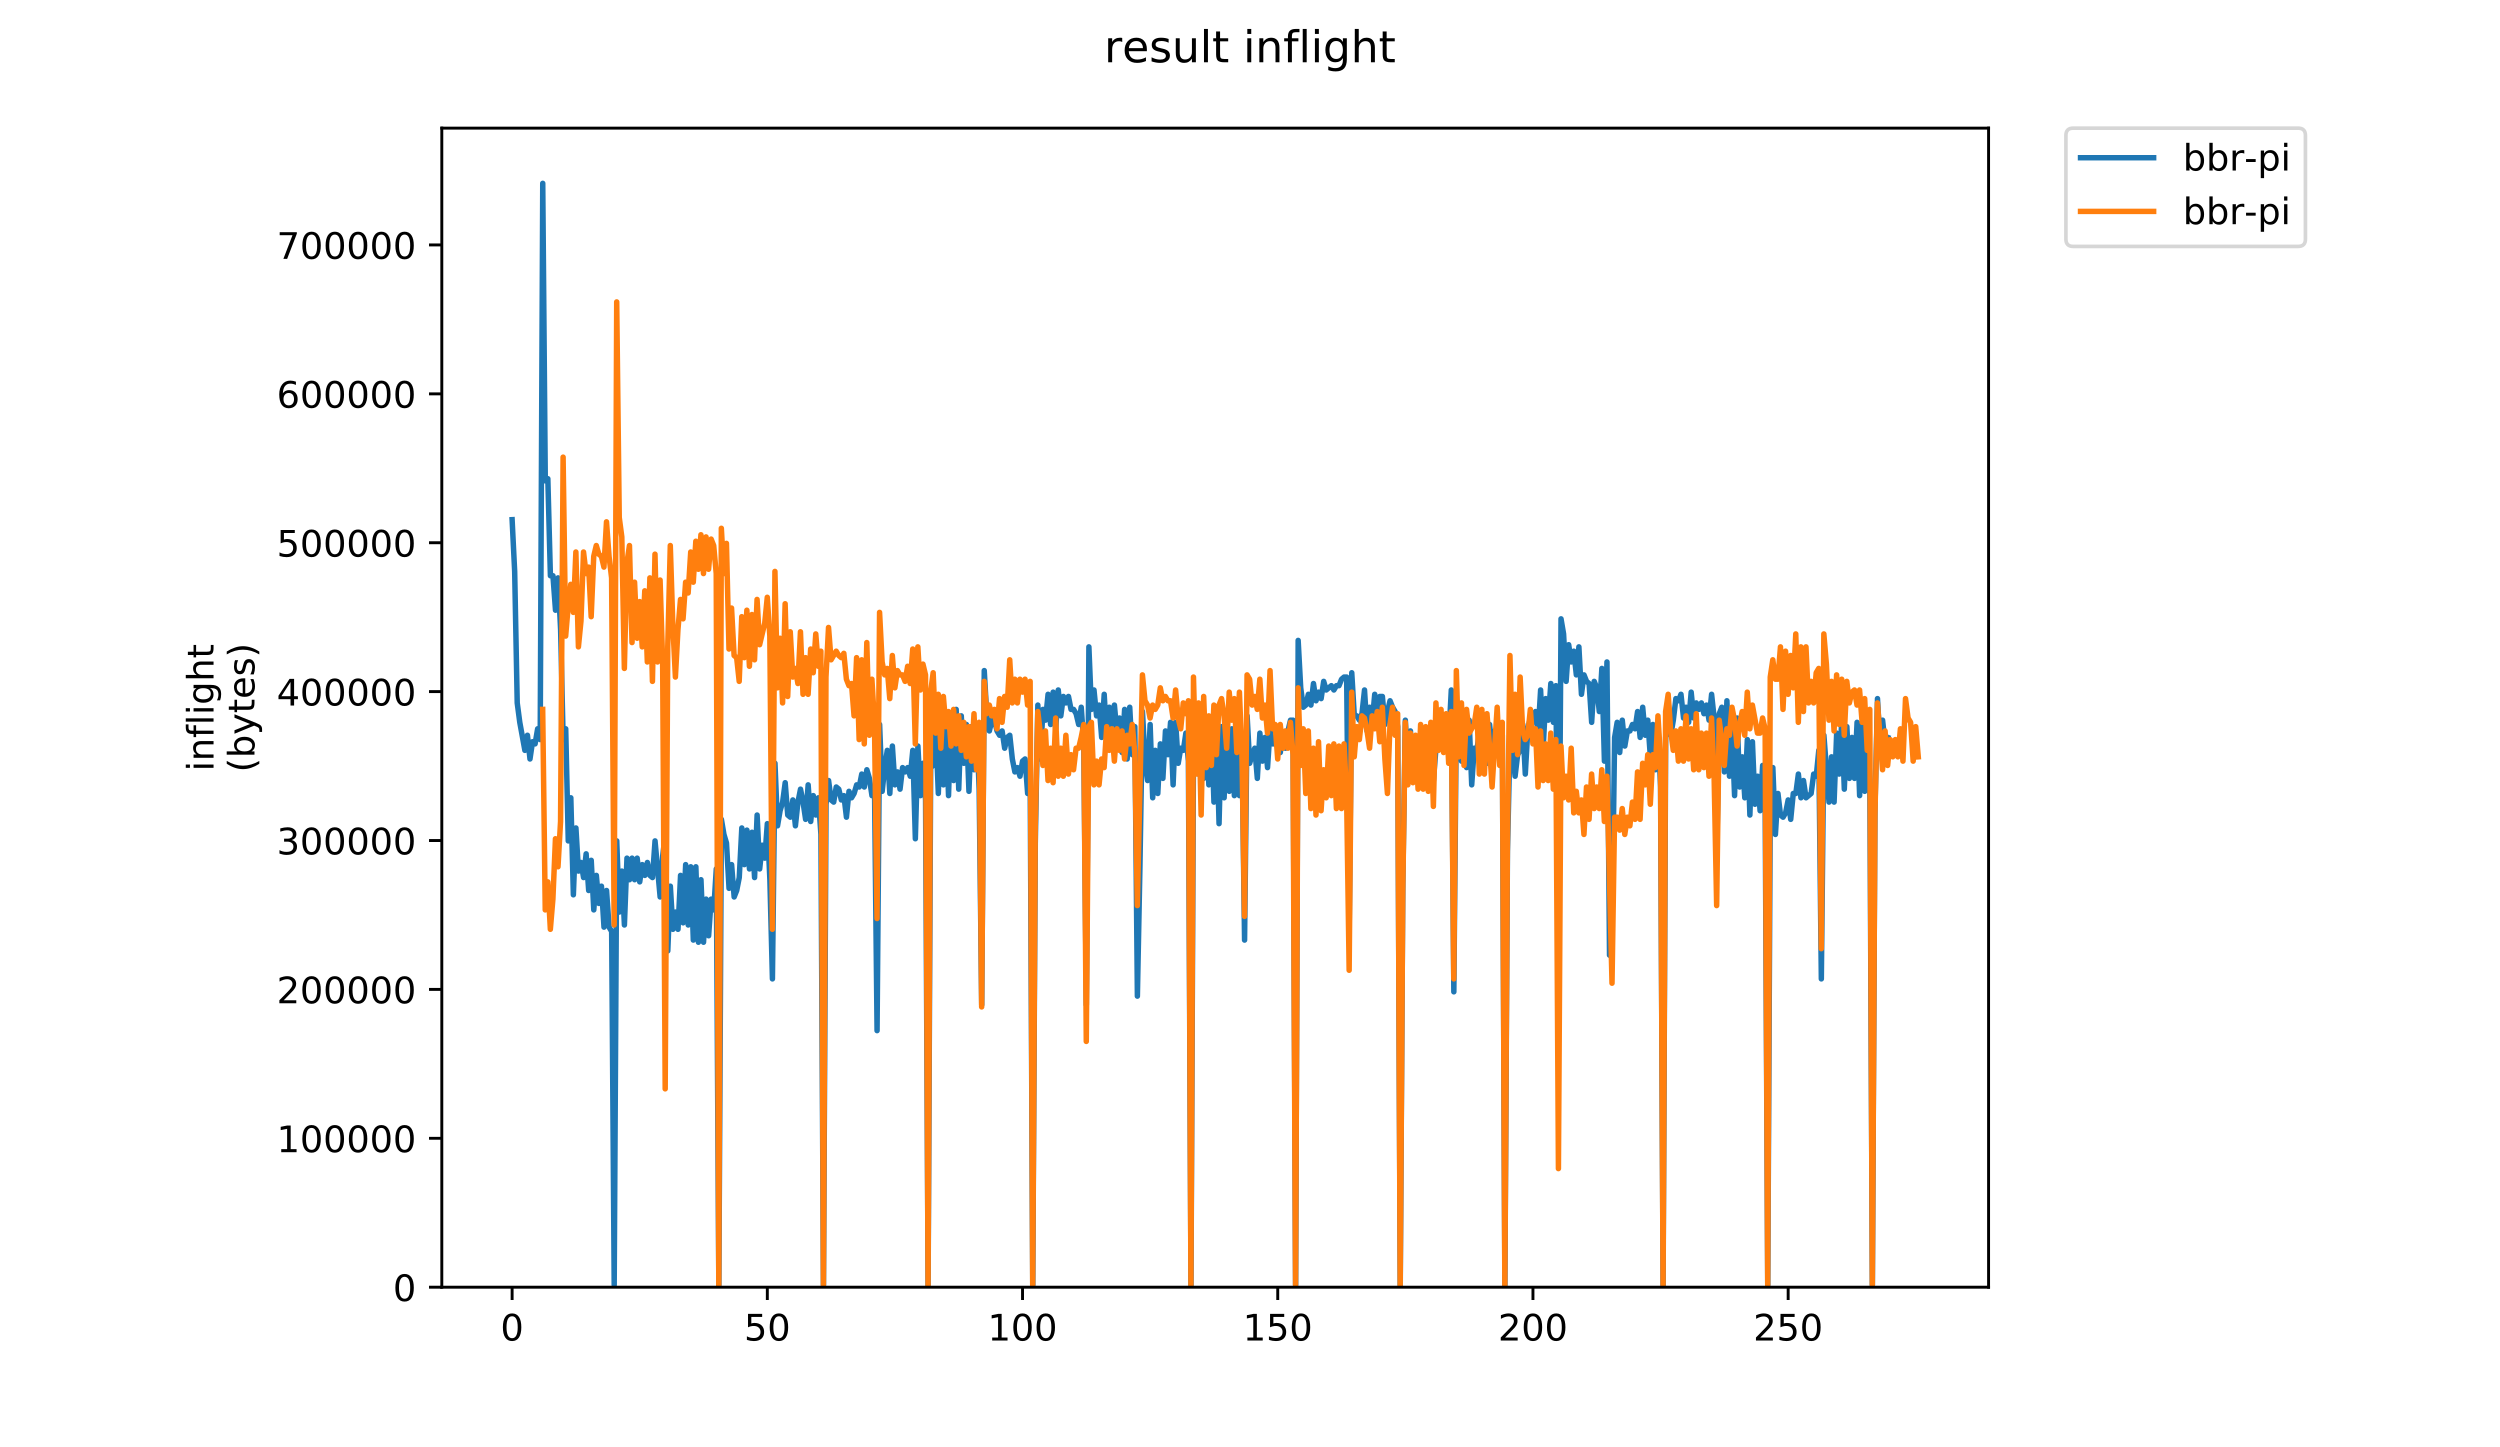 <?xml version="1.0" encoding="utf-8" standalone="no"?>
<!DOCTYPE svg PUBLIC "-//W3C//DTD SVG 1.1//EN"
  "http://www.w3.org/Graphics/SVG/1.1/DTD/svg11.dtd">
<!-- Created with matplotlib (https://matplotlib.org/) -->
<svg height="396pt" version="1.1" viewBox="0 0 684 396" width="684pt" xmlns="http://www.w3.org/2000/svg" xmlns:xlink="http://www.w3.org/1999/xlink">
 <defs>
  <style type="text/css">
*{stroke-linecap:butt;stroke-linejoin:round;}
  </style>
 </defs>
 <g id="figure_1">
  <g id="patch_1">
   <path d="M 0 396 
L 684 396 
L 684 0 
L 0 0 
z
" style="fill:#ffffff;"/>
  </g>
  <g id="axes_1">
   <g id="patch_2">
    <path d="M 120.879 352.174 
L 544.074 352.174 
L 544.074 35.062 
L 120.879 35.062 
z
" style="fill:#ffffff;"/>
   </g>
   <g id="matplotlib.axis_1">
    <g id="xtick_1">
     <g id="line2d_1">
      <defs>
       <path d="M 0 0 
L 0 3.5 
" id="m4d4b035a25" style="stroke:#000000;stroke-width:0.8;"/>
      </defs>
      <g>
       <use style="stroke:#000000;stroke-width:0.8;" x="140.115" xlink:href="#m4d4b035a25" y="352.174"/>
      </g>
     </g>
     <g id="text_1">
      <!-- 0 -->
      <defs>
       <path d="M 31.781 66.406 
Q 24.172 66.406 20.328 58.906 
Q 16.5 51.422 16.5 36.375 
Q 16.5 21.391 20.328 13.891 
Q 24.172 6.391 31.781 6.391 
Q 39.453 6.391 43.281 13.891 
Q 47.125 21.391 47.125 36.375 
Q 47.125 51.422 43.281 58.906 
Q 39.453 66.406 31.781 66.406 
z
M 31.781 74.219 
Q 44.047 74.219 50.516 64.516 
Q 56.984 54.828 56.984 36.375 
Q 56.984 17.969 50.516 8.266 
Q 44.047 -1.422 31.781 -1.422 
Q 19.531 -1.422 13.062 8.266 
Q 6.594 17.969 6.594 36.375 
Q 6.594 54.828 13.062 64.516 
Q 19.531 74.219 31.781 74.219 
z
" id="DejaVuSans-48"/>
      </defs>
      <g transform="translate(136.933 366.773)scale(0.1 -0.1)">
       <use xlink:href="#DejaVuSans-48"/>
      </g>
     </g>
    </g>
    <g id="xtick_2">
     <g id="line2d_2">
      <g>
       <use style="stroke:#000000;stroke-width:0.8;" x="209.94" xlink:href="#m4d4b035a25" y="352.174"/>
      </g>
     </g>
     <g id="text_2">
      <!-- 50 -->
      <defs>
       <path d="M 10.797 72.906 
L 49.516 72.906 
L 49.516 64.594 
L 19.828 64.594 
L 19.828 46.734 
Q 21.969 47.469 24.109 47.828 
Q 26.266 48.188 28.422 48.188 
Q 40.625 48.188 47.75 41.5 
Q 54.891 34.812 54.891 23.391 
Q 54.891 11.625 47.562 5.094 
Q 40.234 -1.422 26.906 -1.422 
Q 22.312 -1.422 17.547 -0.641 
Q 12.797 0.141 7.719 1.703 
L 7.719 11.625 
Q 12.109 9.234 16.797 8.062 
Q 21.484 6.891 26.703 6.891 
Q 35.156 6.891 40.078 11.328 
Q 45.016 15.766 45.016 23.391 
Q 45.016 31 40.078 35.438 
Q 35.156 39.891 26.703 39.891 
Q 22.75 39.891 18.812 39.016 
Q 14.891 38.141 10.797 36.281 
z
" id="DejaVuSans-53"/>
      </defs>
      <g transform="translate(203.577 366.773)scale(0.1 -0.1)">
       <use xlink:href="#DejaVuSans-53"/>
       <use x="63.623" xlink:href="#DejaVuSans-48"/>
      </g>
     </g>
    </g>
    <g id="xtick_3">
     <g id="line2d_3">
      <g>
       <use style="stroke:#000000;stroke-width:0.8;" x="279.765" xlink:href="#m4d4b035a25" y="352.174"/>
      </g>
     </g>
     <g id="text_3">
      <!-- 100 -->
      <defs>
       <path d="M 12.406 8.297 
L 28.516 8.297 
L 28.516 63.922 
L 10.984 60.406 
L 10.984 69.391 
L 28.422 72.906 
L 38.281 72.906 
L 38.281 8.297 
L 54.391 8.297 
L 54.391 0 
L 12.406 0 
z
" id="DejaVuSans-49"/>
      </defs>
      <g transform="translate(270.221 366.773)scale(0.1 -0.1)">
       <use xlink:href="#DejaVuSans-49"/>
       <use x="63.623" xlink:href="#DejaVuSans-48"/>
       <use x="127.246" xlink:href="#DejaVuSans-48"/>
      </g>
     </g>
    </g>
    <g id="xtick_4">
     <g id="line2d_4">
      <g>
       <use style="stroke:#000000;stroke-width:0.8;" x="349.59" xlink:href="#m4d4b035a25" y="352.174"/>
      </g>
     </g>
     <g id="text_4">
      <!-- 150 -->
      <g transform="translate(340.047 366.773)scale(0.1 -0.1)">
       <use xlink:href="#DejaVuSans-49"/>
       <use x="63.623" xlink:href="#DejaVuSans-53"/>
       <use x="127.246" xlink:href="#DejaVuSans-48"/>
      </g>
     </g>
    </g>
    <g id="xtick_5">
     <g id="line2d_5">
      <g>
       <use style="stroke:#000000;stroke-width:0.8;" x="419.416" xlink:href="#m4d4b035a25" y="352.174"/>
      </g>
     </g>
     <g id="text_5">
      <!-- 200 -->
      <defs>
       <path d="M 19.188 8.297 
L 53.609 8.297 
L 53.609 0 
L 7.328 0 
L 7.328 8.297 
Q 12.938 14.109 22.625 23.891 
Q 32.328 33.688 34.812 36.531 
Q 39.547 41.844 41.422 45.531 
Q 43.312 49.219 43.312 52.781 
Q 43.312 58.594 39.234 62.25 
Q 35.156 65.922 28.609 65.922 
Q 23.969 65.922 18.812 64.312 
Q 13.672 62.703 7.812 59.422 
L 7.812 69.391 
Q 13.766 71.781 18.938 73 
Q 24.125 74.219 28.422 74.219 
Q 39.75 74.219 46.484 68.547 
Q 53.219 62.891 53.219 53.422 
Q 53.219 48.922 51.531 44.891 
Q 49.859 40.875 45.406 35.406 
Q 44.188 33.984 37.641 27.219 
Q 31.109 20.453 19.188 8.297 
z
" id="DejaVuSans-50"/>
      </defs>
      <g transform="translate(409.872 366.773)scale(0.1 -0.1)">
       <use xlink:href="#DejaVuSans-50"/>
       <use x="63.623" xlink:href="#DejaVuSans-48"/>
       <use x="127.246" xlink:href="#DejaVuSans-48"/>
      </g>
     </g>
    </g>
    <g id="xtick_6">
     <g id="line2d_6">
      <g>
       <use style="stroke:#000000;stroke-width:0.8;" x="489.241" xlink:href="#m4d4b035a25" y="352.174"/>
      </g>
     </g>
     <g id="text_6">
      <!-- 250 -->
      <g transform="translate(479.697 366.773)scale(0.1 -0.1)">
       <use xlink:href="#DejaVuSans-50"/>
       <use x="63.623" xlink:href="#DejaVuSans-53"/>
       <use x="127.246" xlink:href="#DejaVuSans-48"/>
      </g>
     </g>
    </g>
   </g>
   <g id="matplotlib.axis_2">
    <g id="ytick_1">
     <g id="line2d_7">
      <defs>
       <path d="M 0 0 
L -3.5 0 
" id="m799b3f3b1a" style="stroke:#000000;stroke-width:0.8;"/>
      </defs>
      <g>
       <use style="stroke:#000000;stroke-width:0.8;" x="120.879" xlink:href="#m799b3f3b1a" y="352.174"/>
      </g>
     </g>
     <g id="text_7">
      <!-- 0 -->
      <g transform="translate(107.516 355.973)scale(0.1 -0.1)">
       <use xlink:href="#DejaVuSans-48"/>
      </g>
     </g>
    </g>
    <g id="ytick_2">
     <g id="line2d_8">
      <g>
       <use style="stroke:#000000;stroke-width:0.8;" x="120.879" xlink:href="#m799b3f3b1a" y="311.438"/>
      </g>
     </g>
     <g id="text_8">
      <!-- 100000 -->
      <g transform="translate(75.704 315.237)scale(0.1 -0.1)">
       <use xlink:href="#DejaVuSans-49"/>
       <use x="63.623" xlink:href="#DejaVuSans-48"/>
       <use x="127.246" xlink:href="#DejaVuSans-48"/>
       <use x="190.869" xlink:href="#DejaVuSans-48"/>
       <use x="254.492" xlink:href="#DejaVuSans-48"/>
       <use x="318.115" xlink:href="#DejaVuSans-48"/>
      </g>
     </g>
    </g>
    <g id="ytick_3">
     <g id="line2d_9">
      <g>
       <use style="stroke:#000000;stroke-width:0.8;" x="120.879" xlink:href="#m799b3f3b1a" y="270.701"/>
      </g>
     </g>
     <g id="text_9">
      <!-- 200000 -->
      <g transform="translate(75.704 274.5)scale(0.1 -0.1)">
       <use xlink:href="#DejaVuSans-50"/>
       <use x="63.623" xlink:href="#DejaVuSans-48"/>
       <use x="127.246" xlink:href="#DejaVuSans-48"/>
       <use x="190.869" xlink:href="#DejaVuSans-48"/>
       <use x="254.492" xlink:href="#DejaVuSans-48"/>
       <use x="318.115" xlink:href="#DejaVuSans-48"/>
      </g>
     </g>
    </g>
    <g id="ytick_4">
     <g id="line2d_10">
      <g>
       <use style="stroke:#000000;stroke-width:0.8;" x="120.879" xlink:href="#m799b3f3b1a" y="229.964"/>
      </g>
     </g>
     <g id="text_10">
      <!-- 300000 -->
      <defs>
       <path d="M 40.578 39.312 
Q 47.656 37.797 51.625 33 
Q 55.609 28.219 55.609 21.188 
Q 55.609 10.406 48.188 4.484 
Q 40.766 -1.422 27.094 -1.422 
Q 22.516 -1.422 17.656 -0.516 
Q 12.797 0.391 7.625 2.203 
L 7.625 11.719 
Q 11.719 9.328 16.594 8.109 
Q 21.484 6.891 26.812 6.891 
Q 36.078 6.891 40.938 10.547 
Q 45.797 14.203 45.797 21.188 
Q 45.797 27.641 41.281 31.266 
Q 36.766 34.906 28.719 34.906 
L 20.219 34.906 
L 20.219 43.016 
L 29.109 43.016 
Q 36.375 43.016 40.234 45.922 
Q 44.094 48.828 44.094 54.297 
Q 44.094 59.906 40.109 62.906 
Q 36.141 65.922 28.719 65.922 
Q 24.656 65.922 20.016 65.031 
Q 15.375 64.156 9.812 62.312 
L 9.812 71.094 
Q 15.438 72.656 20.344 73.438 
Q 25.25 74.219 29.594 74.219 
Q 40.828 74.219 47.359 69.109 
Q 53.906 64.016 53.906 55.328 
Q 53.906 49.266 50.438 45.094 
Q 46.969 40.922 40.578 39.312 
z
" id="DejaVuSans-51"/>
      </defs>
      <g transform="translate(75.704 233.764)scale(0.1 -0.1)">
       <use xlink:href="#DejaVuSans-51"/>
       <use x="63.623" xlink:href="#DejaVuSans-48"/>
       <use x="127.246" xlink:href="#DejaVuSans-48"/>
       <use x="190.869" xlink:href="#DejaVuSans-48"/>
       <use x="254.492" xlink:href="#DejaVuSans-48"/>
       <use x="318.115" xlink:href="#DejaVuSans-48"/>
      </g>
     </g>
    </g>
    <g id="ytick_5">
     <g id="line2d_11">
      <g>
       <use style="stroke:#000000;stroke-width:0.8;" x="120.879" xlink:href="#m799b3f3b1a" y="189.228"/>
      </g>
     </g>
     <g id="text_11">
      <!-- 400000 -->
      <defs>
       <path d="M 37.797 64.312 
L 12.891 25.391 
L 37.797 25.391 
z
M 35.203 72.906 
L 47.609 72.906 
L 47.609 25.391 
L 58.016 25.391 
L 58.016 17.188 
L 47.609 17.188 
L 47.609 0 
L 37.797 0 
L 37.797 17.188 
L 4.891 17.188 
L 4.891 26.703 
z
" id="DejaVuSans-52"/>
      </defs>
      <g transform="translate(75.704 193.027)scale(0.1 -0.1)">
       <use xlink:href="#DejaVuSans-52"/>
       <use x="63.623" xlink:href="#DejaVuSans-48"/>
       <use x="127.246" xlink:href="#DejaVuSans-48"/>
       <use x="190.869" xlink:href="#DejaVuSans-48"/>
       <use x="254.492" xlink:href="#DejaVuSans-48"/>
       <use x="318.115" xlink:href="#DejaVuSans-48"/>
      </g>
     </g>
    </g>
    <g id="ytick_6">
     <g id="line2d_12">
      <g>
       <use style="stroke:#000000;stroke-width:0.8;" x="120.879" xlink:href="#m799b3f3b1a" y="148.491"/>
      </g>
     </g>
     <g id="text_12">
      <!-- 500000 -->
      <g transform="translate(75.704 152.291)scale(0.1 -0.1)">
       <use xlink:href="#DejaVuSans-53"/>
       <use x="63.623" xlink:href="#DejaVuSans-48"/>
       <use x="127.246" xlink:href="#DejaVuSans-48"/>
       <use x="190.869" xlink:href="#DejaVuSans-48"/>
       <use x="254.492" xlink:href="#DejaVuSans-48"/>
       <use x="318.115" xlink:href="#DejaVuSans-48"/>
      </g>
     </g>
    </g>
    <g id="ytick_7">
     <g id="line2d_13">
      <g>
       <use style="stroke:#000000;stroke-width:0.8;" x="120.879" xlink:href="#m799b3f3b1a" y="107.755"/>
      </g>
     </g>
     <g id="text_13">
      <!-- 600000 -->
      <defs>
       <path d="M 33.016 40.375 
Q 26.375 40.375 22.484 35.828 
Q 18.609 31.297 18.609 23.391 
Q 18.609 15.531 22.484 10.953 
Q 26.375 6.391 33.016 6.391 
Q 39.656 6.391 43.531 10.953 
Q 47.406 15.531 47.406 23.391 
Q 47.406 31.297 43.531 35.828 
Q 39.656 40.375 33.016 40.375 
z
M 52.594 71.297 
L 52.594 62.312 
Q 48.875 64.062 45.094 64.984 
Q 41.312 65.922 37.594 65.922 
Q 27.828 65.922 22.672 59.328 
Q 17.531 52.734 16.797 39.406 
Q 19.672 43.656 24.016 45.922 
Q 28.375 48.188 33.594 48.188 
Q 44.578 48.188 50.953 41.516 
Q 57.328 34.859 57.328 23.391 
Q 57.328 12.156 50.688 5.359 
Q 44.047 -1.422 33.016 -1.422 
Q 20.359 -1.422 13.672 8.266 
Q 6.984 17.969 6.984 36.375 
Q 6.984 53.656 15.188 63.938 
Q 23.391 74.219 37.203 74.219 
Q 40.922 74.219 44.703 73.484 
Q 48.484 72.75 52.594 71.297 
z
" id="DejaVuSans-54"/>
      </defs>
      <g transform="translate(75.704 111.554)scale(0.1 -0.1)">
       <use xlink:href="#DejaVuSans-54"/>
       <use x="63.623" xlink:href="#DejaVuSans-48"/>
       <use x="127.246" xlink:href="#DejaVuSans-48"/>
       <use x="190.869" xlink:href="#DejaVuSans-48"/>
       <use x="254.492" xlink:href="#DejaVuSans-48"/>
       <use x="318.115" xlink:href="#DejaVuSans-48"/>
      </g>
     </g>
    </g>
    <g id="ytick_8">
     <g id="line2d_14">
      <g>
       <use style="stroke:#000000;stroke-width:0.8;" x="120.879" xlink:href="#m799b3f3b1a" y="67.018"/>
      </g>
     </g>
     <g id="text_14">
      <!-- 700000 -->
      <defs>
       <path d="M 8.203 72.906 
L 55.078 72.906 
L 55.078 68.703 
L 28.609 0 
L 18.312 0 
L 43.219 64.594 
L 8.203 64.594 
z
" id="DejaVuSans-55"/>
      </defs>
      <g transform="translate(75.704 70.817)scale(0.1 -0.1)">
       <use xlink:href="#DejaVuSans-55"/>
       <use x="63.623" xlink:href="#DejaVuSans-48"/>
       <use x="127.246" xlink:href="#DejaVuSans-48"/>
       <use x="190.869" xlink:href="#DejaVuSans-48"/>
       <use x="254.492" xlink:href="#DejaVuSans-48"/>
       <use x="318.115" xlink:href="#DejaVuSans-48"/>
      </g>
     </g>
    </g>
    <g id="text_15">
     <!-- inflight -->
     <defs>
      <path d="M 9.422 54.688 
L 18.406 54.688 
L 18.406 0 
L 9.422 0 
z
M 9.422 75.984 
L 18.406 75.984 
L 18.406 64.594 
L 9.422 64.594 
z
" id="DejaVuSans-105"/>
      <path d="M 54.891 33.016 
L 54.891 0 
L 45.906 0 
L 45.906 32.719 
Q 45.906 40.484 42.875 44.328 
Q 39.844 48.188 33.797 48.188 
Q 26.516 48.188 22.312 43.547 
Q 18.109 38.922 18.109 30.906 
L 18.109 0 
L 9.078 0 
L 9.078 54.688 
L 18.109 54.688 
L 18.109 46.188 
Q 21.344 51.125 25.703 53.562 
Q 30.078 56 35.797 56 
Q 45.219 56 50.047 50.172 
Q 54.891 44.344 54.891 33.016 
z
" id="DejaVuSans-110"/>
      <path d="M 37.109 75.984 
L 37.109 68.5 
L 28.516 68.5 
Q 23.688 68.5 21.797 66.547 
Q 19.922 64.594 19.922 59.516 
L 19.922 54.688 
L 34.719 54.688 
L 34.719 47.703 
L 19.922 47.703 
L 19.922 0 
L 10.891 0 
L 10.891 47.703 
L 2.297 47.703 
L 2.297 54.688 
L 10.891 54.688 
L 10.891 58.5 
Q 10.891 67.625 15.141 71.797 
Q 19.391 75.984 28.609 75.984 
z
" id="DejaVuSans-102"/>
      <path d="M 9.422 75.984 
L 18.406 75.984 
L 18.406 0 
L 9.422 0 
z
" id="DejaVuSans-108"/>
      <path d="M 45.406 27.984 
Q 45.406 37.75 41.375 43.109 
Q 37.359 48.484 30.078 48.484 
Q 22.859 48.484 18.828 43.109 
Q 14.797 37.75 14.797 27.984 
Q 14.797 18.266 18.828 12.891 
Q 22.859 7.516 30.078 7.516 
Q 37.359 7.516 41.375 12.891 
Q 45.406 18.266 45.406 27.984 
z
M 54.391 6.781 
Q 54.391 -7.172 48.188 -13.984 
Q 42 -20.797 29.203 -20.797 
Q 24.469 -20.797 20.266 -20.094 
Q 16.062 -19.391 12.109 -17.922 
L 12.109 -9.188 
Q 16.062 -11.328 19.922 -12.344 
Q 23.781 -13.375 27.781 -13.375 
Q 36.625 -13.375 41.016 -8.766 
Q 45.406 -4.156 45.406 5.172 
L 45.406 9.625 
Q 42.625 4.781 38.281 2.391 
Q 33.938 0 27.875 0 
Q 17.828 0 11.672 7.656 
Q 5.516 15.328 5.516 27.984 
Q 5.516 40.672 11.672 48.328 
Q 17.828 56 27.875 56 
Q 33.938 56 38.281 53.609 
Q 42.625 51.219 45.406 46.391 
L 45.406 54.688 
L 54.391 54.688 
z
" id="DejaVuSans-103"/>
      <path d="M 54.891 33.016 
L 54.891 0 
L 45.906 0 
L 45.906 32.719 
Q 45.906 40.484 42.875 44.328 
Q 39.844 48.188 33.797 48.188 
Q 26.516 48.188 22.312 43.547 
Q 18.109 38.922 18.109 30.906 
L 18.109 0 
L 9.078 0 
L 9.078 75.984 
L 18.109 75.984 
L 18.109 46.188 
Q 21.344 51.125 25.703 53.562 
Q 30.078 56 35.797 56 
Q 45.219 56 50.047 50.172 
Q 54.891 44.344 54.891 33.016 
z
" id="DejaVuSans-104"/>
      <path d="M 18.312 70.219 
L 18.312 54.688 
L 36.812 54.688 
L 36.812 47.703 
L 18.312 47.703 
L 18.312 18.016 
Q 18.312 11.328 20.141 9.422 
Q 21.969 7.516 27.594 7.516 
L 36.812 7.516 
L 36.812 0 
L 27.594 0 
Q 17.188 0 13.234 3.875 
Q 9.281 7.766 9.281 18.016 
L 9.281 47.703 
L 2.688 47.703 
L 2.688 54.688 
L 9.281 54.688 
L 9.281 70.219 
z
" id="DejaVuSans-116"/>
     </defs>
     <g transform="translate(58.426 211.018)rotate(-90)scale(0.1 -0.1)">
      <use xlink:href="#DejaVuSans-105"/>
      <use x="27.783" xlink:href="#DejaVuSans-110"/>
      <use x="91.162" xlink:href="#DejaVuSans-102"/>
      <use x="126.367" xlink:href="#DejaVuSans-108"/>
      <use x="154.15" xlink:href="#DejaVuSans-105"/>
      <use x="181.934" xlink:href="#DejaVuSans-103"/>
      <use x="245.41" xlink:href="#DejaVuSans-104"/>
      <use x="308.789" xlink:href="#DejaVuSans-116"/>
     </g>
     <!-- (bytes) -->
     <defs>
      <path d="M 31 75.875 
Q 24.469 64.656 21.281 53.656 
Q 18.109 42.672 18.109 31.391 
Q 18.109 20.125 21.312 9.062 
Q 24.516 -2 31 -13.188 
L 23.188 -13.188 
Q 15.875 -1.703 12.234 9.375 
Q 8.594 20.453 8.594 31.391 
Q 8.594 42.281 12.203 53.312 
Q 15.828 64.359 23.188 75.875 
z
" id="DejaVuSans-40"/>
      <path d="M 48.688 27.297 
Q 48.688 37.203 44.609 42.844 
Q 40.531 48.484 33.406 48.484 
Q 26.266 48.484 22.188 42.844 
Q 18.109 37.203 18.109 27.297 
Q 18.109 17.391 22.188 11.75 
Q 26.266 6.109 33.406 6.109 
Q 40.531 6.109 44.609 11.75 
Q 48.688 17.391 48.688 27.297 
z
M 18.109 46.391 
Q 20.953 51.266 25.266 53.625 
Q 29.594 56 35.594 56 
Q 45.562 56 51.781 48.094 
Q 58.016 40.188 58.016 27.297 
Q 58.016 14.406 51.781 6.484 
Q 45.562 -1.422 35.594 -1.422 
Q 29.594 -1.422 25.266 0.953 
Q 20.953 3.328 18.109 8.203 
L 18.109 0 
L 9.078 0 
L 9.078 75.984 
L 18.109 75.984 
z
" id="DejaVuSans-98"/>
      <path d="M 32.172 -5.078 
Q 28.375 -14.844 24.75 -17.812 
Q 21.141 -20.797 15.094 -20.797 
L 7.906 -20.797 
L 7.906 -13.281 
L 13.188 -13.281 
Q 16.891 -13.281 18.938 -11.516 
Q 21 -9.766 23.484 -3.219 
L 25.094 0.875 
L 2.984 54.688 
L 12.5 54.688 
L 29.594 11.922 
L 46.688 54.688 
L 56.203 54.688 
z
" id="DejaVuSans-121"/>
      <path d="M 56.203 29.594 
L 56.203 25.203 
L 14.891 25.203 
Q 15.484 15.922 20.484 11.062 
Q 25.484 6.203 34.422 6.203 
Q 39.594 6.203 44.453 7.469 
Q 49.312 8.734 54.109 11.281 
L 54.109 2.781 
Q 49.266 0.734 44.188 -0.344 
Q 39.109 -1.422 33.891 -1.422 
Q 20.797 -1.422 13.156 6.188 
Q 5.516 13.812 5.516 26.812 
Q 5.516 40.234 12.766 48.109 
Q 20.016 56 32.328 56 
Q 43.359 56 49.781 48.891 
Q 56.203 41.797 56.203 29.594 
z
M 47.219 32.234 
Q 47.125 39.594 43.094 43.984 
Q 39.062 48.391 32.422 48.391 
Q 24.906 48.391 20.391 44.141 
Q 15.875 39.891 15.188 32.172 
z
" id="DejaVuSans-101"/>
      <path d="M 44.281 53.078 
L 44.281 44.578 
Q 40.484 46.531 36.375 47.5 
Q 32.281 48.484 27.875 48.484 
Q 21.188 48.484 17.844 46.438 
Q 14.5 44.391 14.5 40.281 
Q 14.5 37.156 16.891 35.375 
Q 19.281 33.594 26.516 31.984 
L 29.594 31.297 
Q 39.156 29.25 43.188 25.516 
Q 47.219 21.781 47.219 15.094 
Q 47.219 7.469 41.188 3.016 
Q 35.156 -1.422 24.609 -1.422 
Q 20.219 -1.422 15.453 -0.562 
Q 10.688 0.297 5.422 2 
L 5.422 11.281 
Q 10.406 8.688 15.234 7.391 
Q 20.062 6.109 24.812 6.109 
Q 31.156 6.109 34.562 8.281 
Q 37.984 10.453 37.984 14.406 
Q 37.984 18.062 35.516 20.016 
Q 33.062 21.969 24.703 23.781 
L 21.578 24.516 
Q 13.234 26.266 9.516 29.906 
Q 5.812 33.547 5.812 39.891 
Q 5.812 47.609 11.281 51.797 
Q 16.75 56 26.812 56 
Q 31.781 56 36.172 55.266 
Q 40.578 54.547 44.281 53.078 
z
" id="DejaVuSans-115"/>
      <path d="M 8.016 75.875 
L 15.828 75.875 
Q 23.141 64.359 26.781 53.312 
Q 30.422 42.281 30.422 31.391 
Q 30.422 20.453 26.781 9.375 
Q 23.141 -1.703 15.828 -13.188 
L 8.016 -13.188 
Q 14.5 -2 17.703 9.062 
Q 20.906 20.125 20.906 31.391 
Q 20.906 42.672 17.703 53.656 
Q 14.5 64.656 8.016 75.875 
z
" id="DejaVuSans-41"/>
     </defs>
     <g transform="translate(69.624 211.295)rotate(-90)scale(0.1 -0.1)">
      <use xlink:href="#DejaVuSans-40"/>
      <use x="39.014" xlink:href="#DejaVuSans-98"/>
      <use x="102.49" xlink:href="#DejaVuSans-121"/>
      <use x="161.67" xlink:href="#DejaVuSans-116"/>
      <use x="200.879" xlink:href="#DejaVuSans-101"/>
      <use x="262.402" xlink:href="#DejaVuSans-115"/>
      <use x="314.502" xlink:href="#DejaVuSans-41"/>
     </g>
    </g>
   </g>
   <g id="line2d_15">
    <path clip-path="url(#paf9a383b82)" d="M 140.115 142.182 
L 140.813 156.339 
L 141.511 192.321 
L 142.21 197.629 
L 143.606 205.298 
L 144.304 201.169 
L 145.003 207.657 
L 145.701 202.938 
L 146.399 203.528 
L 147.097 199.399 
L 147.796 202.348 
L 148.494 50.163 
L 149.192 131.564 
L 149.89 130.975 
L 150.589 157.519 
L 151.287 157.519 
L 151.985 166.956 
L 152.683 158.108 
L 153.382 172.265 
L 154.08 202.348 
L 154.778 199.399 
L 155.476 230.072 
L 156.175 218.275 
L 156.873 244.819 
L 157.571 226.533 
L 158.269 238.33 
L 158.968 235.971 
L 159.666 240.1 
L 160.364 233.611 
L 161.062 243.639 
L 161.761 235.381 
L 162.459 248.948 
L 163.157 239.51 
L 163.855 247.178 
L 164.554 242.459 
L 165.252 253.667 
L 165.95 243.639 
L 166.648 253.667 
L 167.347 254.846 
L 168.045 351.584 
L 168.743 230.072 
L 169.441 249.538 
L 170.14 238.33 
L 170.838 253.077 
L 171.536 234.791 
L 172.234 240.69 
L 172.933 234.791 
L 173.631 240.69 
L 174.329 234.791 
L 175.027 241.279 
L 175.726 236.561 
L 176.424 239.51 
L 177.122 235.971 
L 177.82 239.51 
L 178.519 240.1 
L 179.217 230.072 
L 180.613 245.409 
L 181.312 234.201 
L 182.01 228.302 
L 182.708 260.155 
L 183.406 242.459 
L 184.105 254.257 
L 184.803 249.538 
L 185.501 254.257 
L 186.199 239.51 
L 186.898 252.487 
L 187.596 236.561 
L 188.294 253.077 
L 188.992 237.15 
L 189.691 257.206 
L 190.389 237.15 
L 191.087 257.796 
L 191.785 240.69 
L 192.484 257.796 
L 193.182 245.998 
L 193.88 256.026 
L 194.578 245.998 
L 195.277 248.948 
L 195.975 237.74 
L 196.673 351.584 
L 197.371 224.173 
L 198.07 228.302 
L 198.768 230.662 
L 199.466 243.049 
L 200.164 236.561 
L 200.863 245.409 
L 201.561 243.639 
L 202.259 240.1 
L 202.957 226.533 
L 203.656 236.561 
L 204.354 227.123 
L 205.052 237.74 
L 205.75 227.713 
L 206.449 240.1 
L 207.147 222.994 
L 207.845 237.74 
L 208.543 231.252 
L 209.242 234.791 
L 209.94 225.353 
L 210.638 240.69 
L 211.336 267.823 
L 212.035 208.837 
L 212.733 225.943 
L 213.431 221.814 
L 214.129 219.454 
L 214.828 214.146 
L 215.526 222.994 
L 216.224 223.583 
L 216.922 218.865 
L 217.621 225.943 
L 218.319 219.454 
L 219.017 215.915 
L 219.715 219.454 
L 220.414 224.173 
L 221.112 214.736 
L 221.81 224.763 
L 222.509 217.685 
L 223.207 222.994 
L 223.905 218.275 
L 224.603 228.302 
L 225.302 351.584 
L 226 220.044 
L 226.698 213.556 
L 227.396 218.865 
L 228.095 219.454 
L 228.793 215.325 
L 229.491 215.915 
L 230.189 218.865 
L 230.888 217.685 
L 231.586 223.583 
L 232.284 216.505 
L 232.982 218.275 
L 233.681 217.095 
L 234.379 214.736 
L 235.077 215.325 
L 235.775 211.786 
L 236.474 215.325 
L 237.172 210.606 
L 237.87 212.966 
L 238.568 217.685 
L 239.267 215.915 
L 239.965 281.98 
L 240.663 198.219 
L 241.361 216.505 
L 242.06 210.017 
L 242.758 205.298 
L 243.456 217.095 
L 244.154 204.118 
L 244.853 214.736 
L 245.551 211.196 
L 246.249 215.915 
L 246.947 210.017 
L 247.646 211.196 
L 248.344 210.017 
L 249.042 212.376 
L 249.74 205.298 
L 250.439 229.482 
L 251.137 204.118 
L 251.835 217.685 
L 252.533 208.837 
L 253.232 218.865 
L 253.93 351.584 
L 254.628 210.017 
L 255.326 209.427 
L 256.025 199.399 
L 256.723 217.095 
L 257.421 198.219 
L 258.119 214.736 
L 258.818 197.04 
L 259.516 217.685 
L 260.214 195.86 
L 260.912 213.556 
L 261.611 194.09 
L 262.309 215.915 
L 263.007 195.86 
L 263.705 208.837 
L 264.404 198.219 
L 265.102 216.505 
L 265.8 198.809 
L 266.498 210.606 
L 267.197 198.219 
L 267.895 215.915 
L 268.593 274.902 
L 269.291 183.473 
L 269.99 195.86 
L 270.688 199.989 
L 271.386 197.04 
L 272.084 197.04 
L 272.783 199.989 
L 273.481 201.169 
L 274.179 199.989 
L 274.877 204.708 
L 275.576 201.758 
L 276.274 201.169 
L 276.972 207.657 
L 277.67 211.196 
L 278.369 210.017 
L 279.067 212.376 
L 279.765 208.247 
L 280.463 207.657 
L 281.162 217.095 
L 281.86 213.556 
L 282.558 351.584 
L 283.256 230.662 
L 283.955 192.91 
L 284.653 207.657 
L 285.351 194.09 
L 286.049 197.04 
L 286.748 189.961 
L 287.446 198.219 
L 288.144 189.371 
L 288.842 199.399 
L 289.541 188.781 
L 290.239 195.86 
L 290.937 190.551 
L 291.635 192.321 
L 292.334 190.551 
L 293.032 194.09 
L 293.73 194.09 
L 294.428 195.27 
L 295.127 198.219 
L 295.825 193.5 
L 296.523 203.528 
L 297.221 274.902 
L 297.92 176.984 
L 298.618 194.09 
L 299.316 188.781 
L 300.015 195.86 
L 300.713 192.91 
L 301.411 201.758 
L 302.109 189.961 
L 302.808 202.348 
L 303.506 193.5 
L 304.204 198.219 
L 304.902 192.91 
L 305.601 200.579 
L 306.299 196.45 
L 306.997 205.888 
L 307.695 194.09 
L 308.394 207.657 
L 309.092 193.5 
L 309.79 206.477 
L 310.488 198.809 
L 311.187 272.542 
L 311.885 237.15 
L 312.583 194.68 
L 313.281 208.247 
L 313.98 213.556 
L 314.678 198.219 
L 315.376 218.275 
L 316.074 205.298 
L 316.773 217.095 
L 317.471 203.528 
L 318.169 212.966 
L 318.867 199.989 
L 319.566 206.477 
L 320.264 197.629 
L 320.962 214.736 
L 321.66 197.629 
L 322.359 208.837 
L 323.057 204.708 
L 323.755 205.298 
L 324.453 200.579 
L 325.152 208.247 
L 325.85 351.584 
L 326.548 202.938 
L 327.246 197.629 
L 327.945 211.786 
L 328.643 193.5 
L 329.341 212.966 
L 330.039 198.809 
L 330.738 214.736 
L 331.436 198.809 
L 332.134 219.454 
L 332.832 199.989 
L 333.531 225.353 
L 334.229 198.809 
L 334.927 218.275 
L 335.625 196.45 
L 336.324 216.505 
L 337.022 199.399 
L 337.72 217.685 
L 338.418 202.938 
L 339.117 217.685 
L 339.815 204.118 
L 340.513 257.206 
L 341.211 195.86 
L 341.91 208.837 
L 342.608 206.477 
L 343.306 204.708 
L 344.004 212.966 
L 344.703 200.579 
L 345.401 208.247 
L 346.099 201.758 
L 346.797 210.017 
L 347.496 199.399 
L 348.194 203.528 
L 348.892 203.528 
L 349.59 201.758 
L 350.289 205.888 
L 350.987 201.169 
L 351.685 204.708 
L 352.383 199.989 
L 353.082 197.04 
L 353.78 197.04 
L 354.478 351.584 
L 355.176 175.215 
L 355.875 188.192 
L 356.573 193.5 
L 357.271 192.91 
L 357.969 189.961 
L 358.668 192.91 
L 359.366 187.012 
L 360.064 191.731 
L 360.762 189.371 
L 361.461 191.141 
L 362.159 186.422 
L 362.857 188.781 
L 364.254 187.602 
L 364.952 188.781 
L 365.65 187.602 
L 366.348 187.602 
L 367.047 185.832 
L 367.745 185.242 
L 368.443 185.242 
L 369.141 253.667 
L 369.84 184.063 
L 370.538 195.86 
L 371.236 195.86 
L 371.934 197.04 
L 372.633 195.27 
L 373.331 188.781 
L 374.029 199.989 
L 374.727 193.5 
L 375.426 197.629 
L 376.124 189.961 
L 376.822 194.09 
L 377.521 190.551 
L 378.219 190.551 
L 378.917 198.219 
L 379.615 194.68 
L 380.314 191.731 
L 381.012 193.5 
L 381.71 194.68 
L 382.408 198.809 
L 383.107 351.584 
L 383.805 241.869 
L 384.503 197.04 
L 385.201 210.017 
L 385.9 199.989 
L 386.598 212.966 
L 387.296 203.528 
L 387.994 213.556 
L 388.693 201.169 
L 389.391 215.325 
L 390.089 202.938 
L 390.787 213.556 
L 391.486 202.348 
L 392.184 213.556 
L 392.882 204.708 
L 393.58 204.118 
L 394.279 199.399 
L 394.977 202.938 
L 395.675 197.04 
L 396.373 202.348 
L 397.072 188.781 
L 397.77 271.363 
L 398.468 194.09 
L 399.166 199.399 
L 399.865 208.247 
L 400.563 201.758 
L 401.261 210.017 
L 401.959 197.04 
L 402.658 214.736 
L 403.356 204.708 
L 404.054 205.298 
L 404.752 200.579 
L 405.451 207.067 
L 406.149 199.989 
L 406.847 208.837 
L 407.545 198.219 
L 408.244 204.708 
L 408.942 199.989 
L 409.64 204.118 
L 410.338 200.579 
L 411.037 201.169 
L 411.735 351.584 
L 412.433 233.021 
L 413.131 202.938 
L 413.83 205.298 
L 414.528 212.376 
L 415.226 206.477 
L 415.924 205.298 
L 416.623 198.219 
L 417.321 211.786 
L 418.019 199.399 
L 418.717 196.45 
L 419.416 197.629 
L 420.114 194.68 
L 420.812 200.579 
L 421.51 188.781 
L 422.209 204.708 
L 422.907 191.141 
L 423.605 197.04 
L 424.303 187.012 
L 425.002 197.629 
L 425.7 187.602 
L 426.398 269.593 
L 427.096 169.316 
L 427.795 173.445 
L 428.493 186.422 
L 429.191 176.394 
L 429.889 181.113 
L 430.588 178.164 
L 431.286 184.652 
L 431.984 176.984 
L 432.682 189.961 
L 433.381 184.652 
L 434.079 186.422 
L 434.777 187.012 
L 435.475 197.629 
L 436.174 186.422 
L 436.872 188.192 
L 437.57 194.68 
L 438.268 182.883 
L 438.967 208.247 
L 439.665 181.113 
L 440.363 261.335 
L 441.061 253.077 
L 441.76 201.758 
L 442.458 197.629 
L 443.156 205.888 
L 443.854 197.04 
L 444.553 204.118 
L 445.251 199.989 
L 445.949 199.989 
L 446.647 198.219 
L 447.346 199.399 
L 448.044 194.68 
L 448.742 201.758 
L 449.44 193.5 
L 450.139 201.169 
L 450.837 197.04 
L 451.535 207.067 
L 452.233 198.219 
L 452.932 210.606 
L 453.63 198.809 
L 454.328 215.325 
L 455.026 351.584 
L 455.725 201.758 
L 456.423 192.321 
L 457.121 201.169 
L 457.82 197.04 
L 458.518 191.141 
L 459.216 191.731 
L 459.914 189.961 
L 460.613 196.45 
L 461.311 193.5 
L 462.009 197.629 
L 462.707 189.371 
L 463.406 196.45 
L 464.104 192.321 
L 464.802 194.09 
L 465.5 192.321 
L 466.199 195.27 
L 466.897 192.91 
L 467.595 197.04 
L 468.293 189.961 
L 468.992 196.45 
L 469.69 234.201 
L 470.388 195.27 
L 471.086 193.5 
L 471.785 211.196 
L 472.483 191.731 
L 473.181 212.376 
L 473.879 199.989 
L 474.578 217.685 
L 475.276 196.45 
L 475.974 215.325 
L 476.672 207.067 
L 477.371 218.275 
L 478.069 202.348 
L 478.767 222.994 
L 479.465 202.938 
L 480.164 220.044 
L 480.862 212.376 
L 481.56 221.814 
L 482.258 209.427 
L 482.957 221.224 
L 483.655 351.584 
L 484.353 218.865 
L 485.051 210.017 
L 485.75 228.302 
L 486.448 217.095 
L 487.146 222.994 
L 487.844 223.583 
L 488.543 222.404 
L 489.241 218.865 
L 489.939 224.173 
L 490.637 217.095 
L 491.336 217.095 
L 492.034 211.786 
L 492.732 218.275 
L 493.43 213.556 
L 494.129 218.275 
L 495.525 217.095 
L 496.223 211.786 
L 496.922 212.376 
L 497.62 205.298 
L 498.318 267.823 
L 499.016 201.169 
L 500.413 219.454 
L 501.111 207.067 
L 501.809 219.454 
L 502.508 200.579 
L 503.206 211.786 
L 503.904 197.04 
L 504.602 215.915 
L 505.301 198.809 
L 505.999 212.966 
L 506.697 201.758 
L 507.395 212.966 
L 508.094 197.629 
L 508.792 217.685 
L 509.49 197.629 
L 510.188 216.505 
L 510.887 199.989 
L 511.585 212.966 
L 512.283 351.584 
L 512.981 221.814 
L 513.68 191.141 
L 514.378 203.528 
L 515.076 197.04 
L 515.774 203.528 
L 516.473 201.758 
L 516.473 201.758 
" style="fill:none;stroke:#1f77b4;stroke-linecap:square;stroke-width:1.5;"/>
   </g>
   <g id="line2d_16">
    <path clip-path="url(#paf9a383b82)" d="M 148.48 194.09 
L 149.178 248.948 
L 149.876 241.279 
L 150.575 254.257 
L 151.273 245.998 
L 151.971 229.482 
L 152.669 237.15 
L 153.368 224.763 
L 154.066 125.076 
L 154.764 174.035 
L 155.462 165.777 
L 156.161 159.878 
L 156.859 167.546 
L 157.557 151.03 
L 158.255 176.984 
L 158.954 169.906 
L 159.652 151.03 
L 160.35 156.929 
L 161.048 155.159 
L 161.747 168.726 
L 162.445 152.21 
L 163.143 149.26 
L 163.841 151.62 
L 164.54 152.21 
L 165.238 155.159 
L 165.936 142.772 
L 166.634 152.21 
L 167.333 158.108 
L 168.031 253.077 
L 168.729 82.606 
L 169.427 141.592 
L 170.126 146.901 
L 170.824 182.883 
L 171.522 153.979 
L 172.22 149.26 
L 172.919 175.804 
L 173.617 159.288 
L 174.315 174.625 
L 175.013 164.597 
L 175.712 176.984 
L 176.41 161.648 
L 177.108 181.113 
L 177.806 158.108 
L 178.505 186.422 
L 179.203 151.62 
L 179.901 181.113 
L 180.599 158.698 
L 181.298 181.113 
L 181.996 297.907 
L 182.694 176.984 
L 183.392 149.26 
L 184.091 171.085 
L 184.789 185.242 
L 185.487 172.265 
L 186.185 164.007 
L 186.884 169.316 
L 187.582 159.288 
L 188.28 162.237 
L 188.978 151.03 
L 189.677 159.288 
L 190.375 148.081 
L 191.073 155.749 
L 191.771 146.311 
L 192.47 156.929 
L 193.168 146.901 
L 193.866 155.749 
L 194.564 147.491 
L 195.263 149.26 
L 195.961 156.929 
L 196.659 351.584 
L 197.357 144.542 
L 198.056 156.929 
L 198.754 148.671 
L 199.452 177.574 
L 200.15 166.367 
L 200.849 179.344 
L 201.547 179.933 
L 202.245 186.422 
L 202.943 168.726 
L 203.642 179.933 
L 204.34 166.956 
L 205.038 182.293 
L 205.736 168.136 
L 206.435 180.523 
L 207.133 164.007 
L 207.831 176.394 
L 209.228 170.496 
L 209.926 163.417 
L 210.624 174.035 
L 211.323 254.257 
L 212.021 156.339 
L 212.719 188.192 
L 213.417 174.625 
L 214.116 192.321 
L 214.814 165.187 
L 215.512 190.551 
L 216.21 172.855 
L 216.909 185.242 
L 217.607 182.883 
L 218.305 187.012 
L 219.003 172.855 
L 219.702 189.961 
L 220.4 179.933 
L 221.098 189.961 
L 221.796 177.574 
L 222.495 184.063 
L 223.193 173.445 
L 223.891 182.293 
L 224.589 178.164 
L 225.288 351.584 
L 225.986 185.242 
L 226.684 171.675 
L 227.382 180.523 
L 228.779 178.164 
L 229.477 179.344 
L 230.175 179.933 
L 230.874 178.754 
L 231.572 185.832 
L 232.27 187.602 
L 232.968 187.012 
L 233.667 195.86 
L 234.365 179.933 
L 235.063 202.348 
L 235.761 180.523 
L 236.46 203.528 
L 237.158 175.804 
L 237.856 201.169 
L 238.554 185.832 
L 239.253 197.629 
L 239.951 251.307 
L 240.649 167.546 
L 241.347 181.113 
L 242.046 184.652 
L 242.744 182.883 
L 243.442 191.141 
L 244.14 179.344 
L 244.839 188.192 
L 245.537 183.473 
L 246.235 184.652 
L 246.933 184.652 
L 247.632 186.422 
L 248.33 182.293 
L 249.028 187.012 
L 249.726 177.574 
L 250.425 203.528 
L 251.123 176.984 
L 251.821 188.781 
L 252.519 181.703 
L 253.218 184.652 
L 253.916 352.174 
L 254.614 189.371 
L 255.312 184.063 
L 256.011 200.579 
L 256.709 189.961 
L 257.407 204.708 
L 258.105 190.551 
L 258.804 198.809 
L 259.502 194.68 
L 260.2 204.118 
L 260.898 194.09 
L 261.597 203.528 
L 262.295 195.86 
L 262.993 205.298 
L 263.691 197.629 
L 264.39 207.067 
L 265.088 198.809 
L 265.786 208.247 
L 266.484 195.27 
L 267.183 210.606 
L 267.881 197.629 
L 268.579 275.492 
L 269.277 186.422 
L 269.976 195.27 
L 270.674 192.91 
L 271.372 195.86 
L 272.07 194.09 
L 272.769 199.399 
L 273.467 191.141 
L 274.165 197.629 
L 274.863 190.551 
L 275.562 193.5 
L 276.26 180.523 
L 276.958 192.321 
L 277.656 185.832 
L 278.355 192.321 
L 279.053 185.832 
L 279.751 189.371 
L 280.449 185.832 
L 281.148 192.91 
L 281.846 186.422 
L 282.544 351.584 
L 283.242 225.943 
L 283.941 194.68 
L 284.639 200.579 
L 285.337 209.427 
L 286.035 199.989 
L 286.734 213.556 
L 287.432 204.708 
L 288.13 214.146 
L 288.829 196.45 
L 289.527 212.376 
L 290.225 204.708 
L 290.923 212.376 
L 291.622 201.169 
L 292.32 211.786 
L 293.018 206.477 
L 293.716 210.606 
L 294.415 204.708 
L 295.113 204.708 
L 295.811 201.758 
L 296.509 198.219 
L 297.208 284.93 
L 297.906 198.809 
L 298.604 197.629 
L 299.302 214.736 
L 300.001 208.247 
L 300.699 214.736 
L 301.397 207.657 
L 302.095 210.017 
L 302.794 198.809 
L 303.492 205.298 
L 304.19 199.399 
L 304.888 208.247 
L 305.587 199.399 
L 306.285 205.298 
L 306.983 199.989 
L 307.681 207.657 
L 308.38 201.169 
L 309.078 203.528 
L 309.776 198.219 
L 310.474 205.888 
L 311.173 247.768 
L 312.569 184.652 
L 313.267 191.731 
L 313.966 192.91 
L 314.664 196.45 
L 315.362 192.91 
L 316.06 194.09 
L 316.759 192.91 
L 317.457 188.192 
L 318.155 191.731 
L 318.853 190.551 
L 319.552 191.731 
L 320.25 191.731 
L 320.948 196.45 
L 321.646 188.781 
L 322.345 196.45 
L 323.043 199.399 
L 323.741 192.321 
L 324.439 195.27 
L 325.138 191.731 
L 325.836 351.584 
L 326.534 185.242 
L 327.232 211.786 
L 327.931 192.321 
L 328.629 222.994 
L 329.327 190.551 
L 330.025 210.017 
L 330.724 195.86 
L 331.422 209.427 
L 332.12 192.91 
L 332.818 206.477 
L 333.517 192.91 
L 334.215 191.141 
L 334.913 195.86 
L 335.611 204.708 
L 336.31 189.371 
L 337.008 197.04 
L 337.706 191.141 
L 338.404 205.888 
L 339.103 189.371 
L 339.801 206.477 
L 340.499 250.717 
L 341.197 184.652 
L 341.896 185.832 
L 342.594 192.91 
L 343.292 190.551 
L 343.99 194.09 
L 344.689 185.832 
L 345.387 196.45 
L 346.085 192.91 
L 346.783 200.579 
L 347.482 183.473 
L 348.18 199.399 
L 348.878 198.219 
L 349.576 207.657 
L 350.275 198.219 
L 350.973 204.708 
L 351.671 199.989 
L 352.369 204.708 
L 353.068 197.629 
L 353.766 206.477 
L 354.464 351.584 
L 355.162 188.192 
L 355.861 209.427 
L 356.559 199.399 
L 357.257 217.095 
L 357.955 199.989 
L 358.654 221.224 
L 359.352 204.708 
L 360.05 222.994 
L 360.748 202.938 
L 361.447 221.814 
L 362.145 210.606 
L 362.843 218.275 
L 363.541 204.118 
L 364.24 217.685 
L 364.938 203.528 
L 365.636 221.224 
L 366.334 204.118 
L 367.033 221.224 
L 367.731 203.528 
L 368.429 217.685 
L 369.128 265.464 
L 369.826 189.371 
L 370.524 207.067 
L 371.222 198.809 
L 371.921 202.348 
L 372.619 195.86 
L 373.317 196.45 
L 374.015 199.989 
L 374.714 204.708 
L 375.412 195.86 
L 376.11 199.399 
L 376.808 194.68 
L 377.507 202.938 
L 378.205 193.5 
L 378.903 207.657 
L 379.601 217.095 
L 380.3 198.219 
L 380.998 193.5 
L 381.696 201.169 
L 382.394 195.27 
L 383.093 351.584 
L 383.791 244.229 
L 384.489 197.629 
L 385.187 214.736 
L 385.886 200.579 
L 386.584 214.146 
L 387.282 201.169 
L 387.98 215.915 
L 388.679 198.219 
L 389.377 215.915 
L 390.075 198.809 
L 390.773 216.505 
L 391.472 197.629 
L 392.17 220.634 
L 392.868 192.321 
L 393.566 205.298 
L 394.265 194.09 
L 394.963 205.888 
L 395.661 195.27 
L 396.359 208.837 
L 397.058 194.68 
L 397.756 267.823 
L 398.454 183.473 
L 399.152 207.067 
L 399.851 192.321 
L 400.549 209.427 
L 401.247 194.09 
L 401.945 200.579 
L 403.342 198.219 
L 404.04 193.5 
L 404.738 211.786 
L 405.437 194.09 
L 406.135 211.786 
L 406.833 195.27 
L 407.531 204.118 
L 408.23 215.325 
L 409.626 193.5 
L 410.324 209.427 
L 411.023 197.629 
L 411.721 351.584 
L 412.419 231.842 
L 413.117 179.344 
L 413.816 205.298 
L 414.514 189.961 
L 415.212 206.477 
L 415.91 185.242 
L 416.609 199.989 
L 417.307 202.348 
L 418.005 201.169 
L 418.703 194.09 
L 419.402 203.528 
L 420.1 199.399 
L 420.798 215.325 
L 421.496 199.989 
L 422.195 213.556 
L 422.893 203.528 
L 423.591 213.556 
L 424.289 200.579 
L 424.988 215.915 
L 425.686 202.348 
L 426.384 319.732 
L 427.082 204.118 
L 427.781 218.275 
L 428.479 212.376 
L 429.177 218.865 
L 429.875 204.708 
L 430.574 222.404 
L 431.272 216.505 
L 431.97 222.404 
L 432.668 218.865 
L 433.367 228.302 
L 434.065 215.325 
L 434.763 224.173 
L 435.461 211.786 
L 436.16 221.224 
L 436.858 215.325 
L 437.556 221.224 
L 438.254 210.606 
L 438.953 224.763 
L 439.651 212.376 
L 441.047 269.003 
L 441.746 223.583 
L 442.444 223.583 
L 443.142 227.123 
L 443.84 221.224 
L 444.539 228.302 
L 445.237 223.583 
L 445.935 225.943 
L 446.634 219.454 
L 447.332 224.173 
L 448.03 211.196 
L 448.728 224.173 
L 449.427 208.837 
L 450.125 214.736 
L 450.823 206.477 
L 451.521 220.044 
L 452.22 206.477 
L 452.918 210.017 
L 453.616 195.86 
L 454.314 207.657 
L 455.013 351.584 
L 455.711 194.68 
L 456.409 189.961 
L 457.107 199.989 
L 457.806 205.298 
L 458.504 199.989 
L 459.202 208.247 
L 459.9 199.399 
L 460.599 208.247 
L 461.297 195.86 
L 461.995 207.657 
L 462.693 199.399 
L 463.392 210.606 
L 464.09 195.27 
L 464.788 210.606 
L 465.486 200.579 
L 466.185 210.017 
L 466.883 200.579 
L 467.581 212.376 
L 468.279 196.45 
L 468.978 212.376 
L 469.676 247.768 
L 470.374 197.04 
L 471.072 202.348 
L 471.771 209.427 
L 472.469 199.399 
L 473.167 201.169 
L 473.865 193.5 
L 474.564 197.04 
L 475.262 204.118 
L 475.96 198.219 
L 476.658 194.68 
L 477.357 201.169 
L 478.055 189.371 
L 478.753 199.399 
L 479.451 192.91 
L 480.848 200.579 
L 481.546 200.579 
L 482.244 196.45 
L 482.943 199.399 
L 483.641 351.584 
L 484.339 185.242 
L 485.037 180.523 
L 485.736 185.832 
L 486.434 185.832 
L 487.132 176.984 
L 487.83 194.09 
L 488.529 178.164 
L 489.227 189.961 
L 489.925 179.344 
L 490.623 188.192 
L 491.322 173.445 
L 492.02 197.629 
L 492.718 176.984 
L 493.416 194.68 
L 494.115 176.984 
L 494.813 192.321 
L 495.511 186.422 
L 496.209 192.321 
L 496.908 184.063 
L 497.606 182.883 
L 498.304 259.565 
L 499.002 173.445 
L 499.701 181.703 
L 500.399 197.04 
L 501.097 186.422 
L 501.795 199.989 
L 502.494 184.652 
L 503.192 198.219 
L 503.89 185.832 
L 504.588 201.169 
L 505.287 186.422 
L 505.985 192.321 
L 506.683 189.371 
L 507.381 188.781 
L 508.08 192.91 
L 508.778 188.781 
L 509.476 197.629 
L 510.174 191.141 
L 510.873 205.298 
L 511.571 194.09 
L 512.269 351.584 
L 512.967 223.583 
L 513.666 192.321 
L 515.062 210.606 
L 515.76 199.989 
L 516.459 209.427 
L 517.157 202.348 
L 517.855 207.067 
L 518.553 202.348 
L 519.252 207.067 
L 519.95 199.399 
L 520.648 208.247 
L 521.346 191.141 
L 522.045 196.45 
L 522.743 197.629 
L 523.441 208.247 
L 524.14 198.809 
L 524.838 207.067 
L 524.838 207.067 
" style="fill:none;stroke:#ff7f0e;stroke-linecap:square;stroke-width:1.5;"/>
   </g>
   <g id="patch_3">
    <path d="M 120.879 352.174 
L 120.879 35.062 
" style="fill:none;stroke:#000000;stroke-linecap:square;stroke-linejoin:miter;stroke-width:0.8;"/>
   </g>
   <g id="patch_4">
    <path d="M 544.074 352.174 
L 544.074 35.062 
" style="fill:none;stroke:#000000;stroke-linecap:square;stroke-linejoin:miter;stroke-width:0.8;"/>
   </g>
   <g id="patch_5">
    <path d="M 120.879 352.174 
L 544.074 352.174 
" style="fill:none;stroke:#000000;stroke-linecap:square;stroke-linejoin:miter;stroke-width:0.8;"/>
   </g>
   <g id="patch_6">
    <path d="M 120.879 35.062 
L 544.074 35.062 
" style="fill:none;stroke:#000000;stroke-linecap:square;stroke-linejoin:miter;stroke-width:0.8;"/>
   </g>
   <g id="legend_1">
    <g id="patch_7">
     <path d="M 567.234 67.419 
L 628.766 67.419 
Q 630.766 67.419 630.766 65.419 
L 630.766 37.062 
Q 630.766 35.062 628.766 35.062 
L 567.234 35.062 
Q 565.234 35.062 565.234 37.062 
L 565.234 65.419 
Q 565.234 67.419 567.234 67.419 
z
" style="fill:#ffffff;opacity:0.8;stroke:#cccccc;stroke-linejoin:miter;"/>
    </g>
    <g id="line2d_17">
     <path d="M 569.234 43.161 
L 589.234 43.161 
" style="fill:none;stroke:#1f77b4;stroke-linecap:square;stroke-width:1.5;"/>
    </g>
    <g id="line2d_18"/>
    <g id="text_16">
     <!-- bbr-pi -->
     <defs>
      <path d="M 41.109 46.297 
Q 39.594 47.172 37.812 47.578 
Q 36.031 48 33.891 48 
Q 26.266 48 22.188 43.047 
Q 18.109 38.094 18.109 28.812 
L 18.109 0 
L 9.078 0 
L 9.078 54.688 
L 18.109 54.688 
L 18.109 46.188 
Q 20.953 51.172 25.484 53.578 
Q 30.031 56 36.531 56 
Q 37.453 56 38.578 55.875 
Q 39.703 55.766 41.062 55.516 
z
" id="DejaVuSans-114"/>
      <path d="M 4.891 31.391 
L 31.203 31.391 
L 31.203 23.391 
L 4.891 23.391 
z
" id="DejaVuSans-45"/>
      <path d="M 18.109 8.203 
L 18.109 -20.797 
L 9.078 -20.797 
L 9.078 54.688 
L 18.109 54.688 
L 18.109 46.391 
Q 20.953 51.266 25.266 53.625 
Q 29.594 56 35.594 56 
Q 45.562 56 51.781 48.094 
Q 58.016 40.188 58.016 27.297 
Q 58.016 14.406 51.781 6.484 
Q 45.562 -1.422 35.594 -1.422 
Q 29.594 -1.422 25.266 0.953 
Q 20.953 3.328 18.109 8.203 
z
M 48.688 27.297 
Q 48.688 37.203 44.609 42.844 
Q 40.531 48.484 33.406 48.484 
Q 26.266 48.484 22.188 42.844 
Q 18.109 37.203 18.109 27.297 
Q 18.109 17.391 22.188 11.75 
Q 26.266 6.109 33.406 6.109 
Q 40.531 6.109 44.609 11.75 
Q 48.688 17.391 48.688 27.297 
z
" id="DejaVuSans-112"/>
     </defs>
     <g transform="translate(597.234 46.661)scale(0.1 -0.1)">
      <use xlink:href="#DejaVuSans-98"/>
      <use x="63.477" xlink:href="#DejaVuSans-98"/>
      <use x="126.953" xlink:href="#DejaVuSans-114"/>
      <use x="167.973" xlink:href="#DejaVuSans-45"/>
      <use x="204.057" xlink:href="#DejaVuSans-112"/>
      <use x="267.533" xlink:href="#DejaVuSans-105"/>
     </g>
    </g>
    <g id="line2d_19">
     <path d="M 569.234 57.839 
L 589.234 57.839 
" style="fill:none;stroke:#ff7f0e;stroke-linecap:square;stroke-width:1.5;"/>
    </g>
    <g id="line2d_20"/>
    <g id="text_17">
     <!-- bbr-pi -->
     <g transform="translate(597.234 61.339)scale(0.1 -0.1)">
      <use xlink:href="#DejaVuSans-98"/>
      <use x="63.477" xlink:href="#DejaVuSans-98"/>
      <use x="126.953" xlink:href="#DejaVuSans-114"/>
      <use x="167.973" xlink:href="#DejaVuSans-45"/>
      <use x="204.057" xlink:href="#DejaVuSans-112"/>
      <use x="267.533" xlink:href="#DejaVuSans-105"/>
     </g>
    </g>
   </g>
  </g>
  <g id="text_18">
   <!-- result inflight -->
   <defs>
    <path d="M 8.5 21.578 
L 8.5 54.688 
L 17.484 54.688 
L 17.484 21.922 
Q 17.484 14.156 20.5 10.266 
Q 23.531 6.391 29.594 6.391 
Q 36.859 6.391 41.078 11.031 
Q 45.312 15.672 45.312 23.688 
L 45.312 54.688 
L 54.297 54.688 
L 54.297 0 
L 45.312 0 
L 45.312 8.406 
Q 42.047 3.422 37.719 1 
Q 33.406 -1.422 27.688 -1.422 
Q 18.266 -1.422 13.375 4.438 
Q 8.5 10.297 8.5 21.578 
z
M 31.109 56 
z
" id="DejaVuSans-117"/>
    <path id="DejaVuSans-32"/>
   </defs>
   <g transform="translate(302.11 17.038)scale(0.12 -0.12)">
    <use xlink:href="#DejaVuSans-114"/>
    <use x="41.082" xlink:href="#DejaVuSans-101"/>
    <use x="102.605" xlink:href="#DejaVuSans-115"/>
    <use x="154.705" xlink:href="#DejaVuSans-117"/>
    <use x="218.084" xlink:href="#DejaVuSans-108"/>
    <use x="245.867" xlink:href="#DejaVuSans-116"/>
    <use x="285.076" xlink:href="#DejaVuSans-32"/>
    <use x="316.863" xlink:href="#DejaVuSans-105"/>
    <use x="344.646" xlink:href="#DejaVuSans-110"/>
    <use x="408.025" xlink:href="#DejaVuSans-102"/>
    <use x="443.23" xlink:href="#DejaVuSans-108"/>
    <use x="471.014" xlink:href="#DejaVuSans-105"/>
    <use x="498.797" xlink:href="#DejaVuSans-103"/>
    <use x="562.273" xlink:href="#DejaVuSans-104"/>
    <use x="625.652" xlink:href="#DejaVuSans-116"/>
   </g>
  </g>
 </g>
 <defs>
  <clipPath id="paf9a383b82">
   <rect height="317.112" width="423.195" x="120.879" y="35.062"/>
  </clipPath>
 </defs>
</svg>
